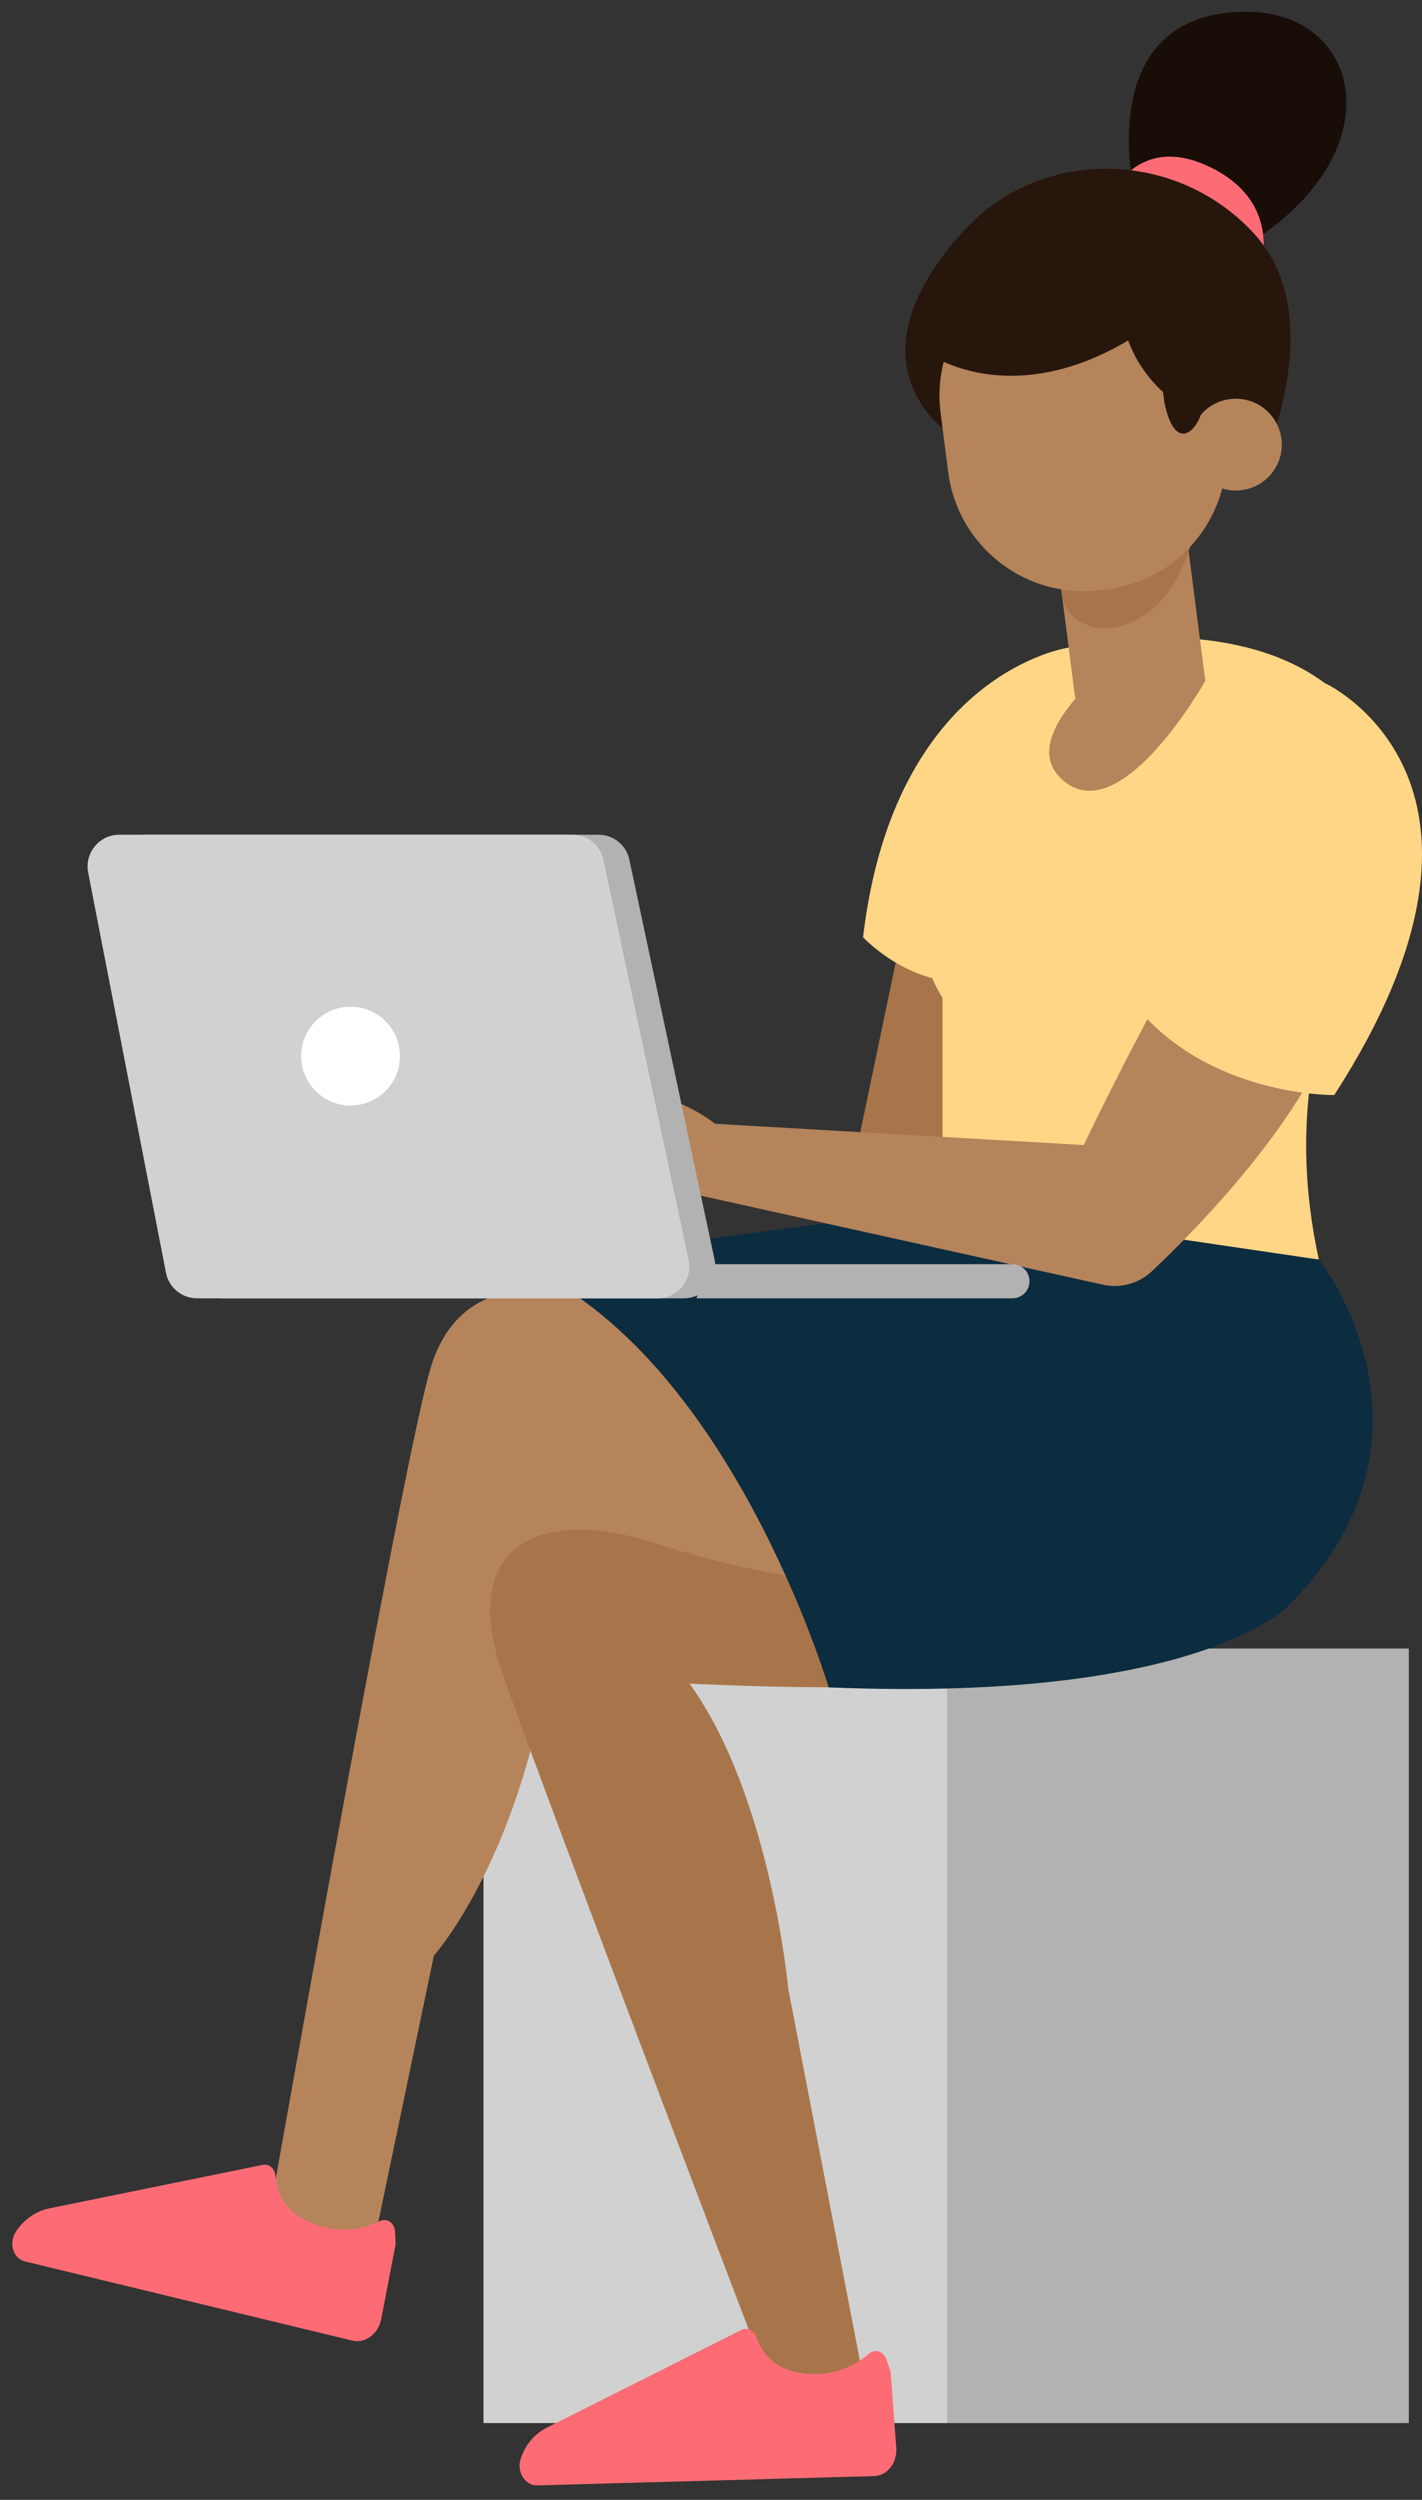 <svg width="95" height="167" viewBox="0 0 95 167" fill="none" xmlns="http://www.w3.org/2000/svg">
<rect x="0" y="0" width="95" height="167" fill="#333333" stroke="none"/>
<g clip-path="url(#clip0_232_6017)">
<path d="M94.119 161.869H63.149V110.129H94.119V161.869Z" fill="#B2B2B2"/>
<path d="M63.271 161.869H32.301V110.129H63.271V161.869Z" fill="#D1D1D1"/>
<path d="M60.487 61.203L56.757 79.063L68.407 80.563C68.407 80.563 69.417 62.003 68.407 61.903C67.397 61.813 60.487 61.203 60.487 61.203Z" fill="#A8754B"/>
<path d="M71.387 43.263C71.387 43.263 59.747 44.903 57.657 62.613C57.657 62.613 61.367 66.603 66.097 65.373L71.387 43.263Z" fill="#FFD686"/>
<path d="M76.439 42.653C76.439 42.653 87.778 41.533 91.769 49.523C95.769 57.513 84.109 65.833 88.109 84.143L62.968 82.813V66.663C62.968 66.663 58.389 59.983 64.879 52.823C64.879 52.823 65.269 41.943 76.439 42.653Z" fill="#FFD686"/>
<path d="M39.037 86.733C39.037 86.733 30.887 83.713 28.697 91.623C26.507 99.523 17.427 151.173 17.427 151.173H24.707L28.987 130.643C28.987 130.643 35.027 123.913 36.877 109.623L62.277 106.593L39.037 86.733Z" fill="#B5845B"/>
<path d="M55.7 105.633C55.7 105.633 51.38 105.513 43.709 103.073C36.039 100.623 30.57 103.213 33.59 111.853C36.609 120.483 51.87 160.483 51.87 160.483L57.65 158.753L52.66 132.853C52.66 132.853 51.489 120.003 46.069 112.473C46.069 112.473 57.469 113.043 61.37 112.443C65.249 111.853 55.7 105.633 55.7 105.633Z" fill="#A8754B"/>
<path d="M88.108 84.144C88.108 84.144 97.328 95.734 86.238 107.113C86.238 107.113 80.528 113.763 55.358 112.723C55.358 112.723 48.758 90.444 34.718 84.454L63.778 80.564L88.108 84.144Z" fill="#0C2C40"/>
<path d="M75.817 13.063C75.817 13.063 72.817 0.853 83.207 0.783C90.897 0.733 93.187 9.923 83.757 16.073L75.817 13.063Z" fill="#190D08"/>
<path d="M84.106 18.294C84.106 18.294 85.986 13.493 80.626 11.063C75.266 8.633 73.556 14.383 73.556 14.383L84.106 18.294Z" fill="#FD6C75"/>
<path d="M63.747 29.213C63.747 29.213 56.007 24.633 64.377 15.433C69.607 9.683 78.767 10.003 83.867 15.703C88.966 21.403 84.157 31.453 84.157 31.453L80.687 25.683L77.647 21.203L73.297 19.463L69.887 19.703L66.997 20.073L64.667 21.053L63.747 29.213Z" fill="#27160C"/>
<path d="M70.067 32.914L78.766 31.797L80.526 45.505L71.827 46.622L70.067 32.914Z" fill="#B5845B"/>
<path d="M79.676 35.873C79.676 35.873 78.736 40.864 74.726 41.873C73.476 42.184 72.116 41.824 71.356 40.794C71.146 40.514 70.996 40.194 70.946 39.834C70.756 38.394 74.556 35.873 74.556 35.873H79.676Z" fill="#A8754B"/>
<path d="M73.548 39.423L73.998 39.364C78.988 38.724 82.518 34.154 81.878 29.163L81.368 25.203C80.728 20.213 76.158 16.683 71.168 17.323L70.718 17.384C65.728 18.023 62.198 22.593 62.838 27.584L63.348 31.544C63.988 36.533 68.558 40.063 73.548 39.423Z" fill="#B5845B"/>
<path d="M80.898 28.173C80.898 28.173 74.638 26.133 74.798 19.103C74.798 19.103 74.398 13.863 79.878 18.713C85.358 23.563 80.898 28.173 80.898 28.173Z" fill="#27160C"/>
<path d="M79.517 30.093C79.737 31.773 81.267 32.963 82.957 32.743C84.637 32.523 85.827 30.993 85.607 29.313C85.387 27.633 83.857 26.443 82.167 26.663C80.487 26.873 79.297 28.413 79.517 30.093Z" fill="#B5845B"/>
<path d="M77.507 24.653L77.787 26.873C78.427 30.003 79.747 29.053 80.227 27.703L77.507 24.653Z" fill="#27160C"/>
<path d="M61.876 23.523C61.876 23.523 68.266 28.314 77.636 21.213C84.096 16.323 74.326 14.563 74.326 14.563L65.216 16.444L61.876 23.523Z" fill="#27160C"/>
<path d="M80.516 45.493C80.516 45.493 75.046 55.253 71.166 52.253C66.976 49.013 76.436 42.653 76.436 42.653L80.516 45.493Z" fill="#B5845B"/>
<path d="M78.098 65.374C78.098 65.374 74.718 71.603 72.408 76.493L47.768 75.073C47.768 75.073 42.878 71.073 39.048 74.454L42.828 78.993L73.678 85.823C74.858 86.084 76.088 85.743 76.958 84.924C79.688 82.344 85.628 76.334 88.508 70.204L78.098 65.374Z" fill="#B5845B"/>
<path d="M9.706 55.763H39.986C40.986 55.763 41.846 56.463 42.046 57.433L47.746 84.183C48.026 85.493 47.026 86.733 45.686 86.733H14.896C13.886 86.733 13.016 86.013 12.826 85.023L7.626 58.273C7.386 56.973 8.386 55.763 9.706 55.763Z" fill="#B2B2B2"/>
<path d="M7.967 55.763H38.247C39.247 55.763 40.107 56.463 40.307 57.433L46.007 84.183C46.287 85.493 45.287 86.733 43.947 86.733H13.157C12.147 86.733 11.277 86.013 11.087 85.023L5.887 58.273C5.647 56.973 6.637 55.763 7.967 55.763Z" fill="#D1D1D1"/>
<path d="M46.947 84.453H67.637C68.267 84.453 68.777 84.963 68.777 85.593C68.777 86.223 68.267 86.733 67.637 86.733H46.547L46.947 84.453Z" fill="#B2B2B2"/>
<path d="M26.719 70.553C26.719 72.373 25.239 73.853 23.419 73.853C21.599 73.853 20.119 72.373 20.119 70.553C20.119 68.733 21.599 67.253 23.419 67.253C25.239 67.253 26.719 68.723 26.719 70.553Z" fill="white"/>
<path d="M88.508 45.633C88.918 45.813 102.488 52.483 89.138 73.153C89.138 73.153 80.608 73.293 75.668 66.943C75.658 66.943 77.298 40.713 88.508 45.633Z" fill="#FFD686"/>
<path d="M59.218 157.623C59.038 157.083 58.448 156.883 58.048 157.233C57.268 157.923 55.868 158.774 53.808 158.564C51.658 158.354 50.858 157.083 50.548 156.173C50.388 155.693 49.928 155.453 49.518 155.653L36.498 162.193C35.708 162.593 35.088 163.333 34.788 164.253C34.498 165.123 35.078 166.054 35.898 166.034L58.388 165.413C59.278 165.393 59.948 164.523 59.878 163.513L59.508 158.553C59.498 158.473 59.488 158.394 59.458 158.314L59.218 157.623Z" fill="#FD6C75"/>
<path d="M26.39 149.063C26.35 148.493 25.84 148.143 25.37 148.383C24.44 148.843 22.87 149.293 20.93 148.553C18.92 147.783 18.47 146.353 18.41 145.393C18.38 144.893 18 144.533 17.55 144.623L3.27 147.533C2.4 147.713 1.61 148.263 1.07 149.073C0.56 149.833 0.88 150.883 1.67 151.073L23.54 156.363C24.4 156.573 25.28 155.913 25.47 154.913L26.41 150.033C26.43 149.953 26.43 149.873 26.43 149.783L26.39 149.063Z" fill="#FD6C75"/>
</g>
<defs>
<clipPath id="clip0_232_6017">
<rect width="95" height="167" fill="white" transform="matrix(-1 0 0 1 95 0)"/>
</clipPath>
</defs>
</svg>
